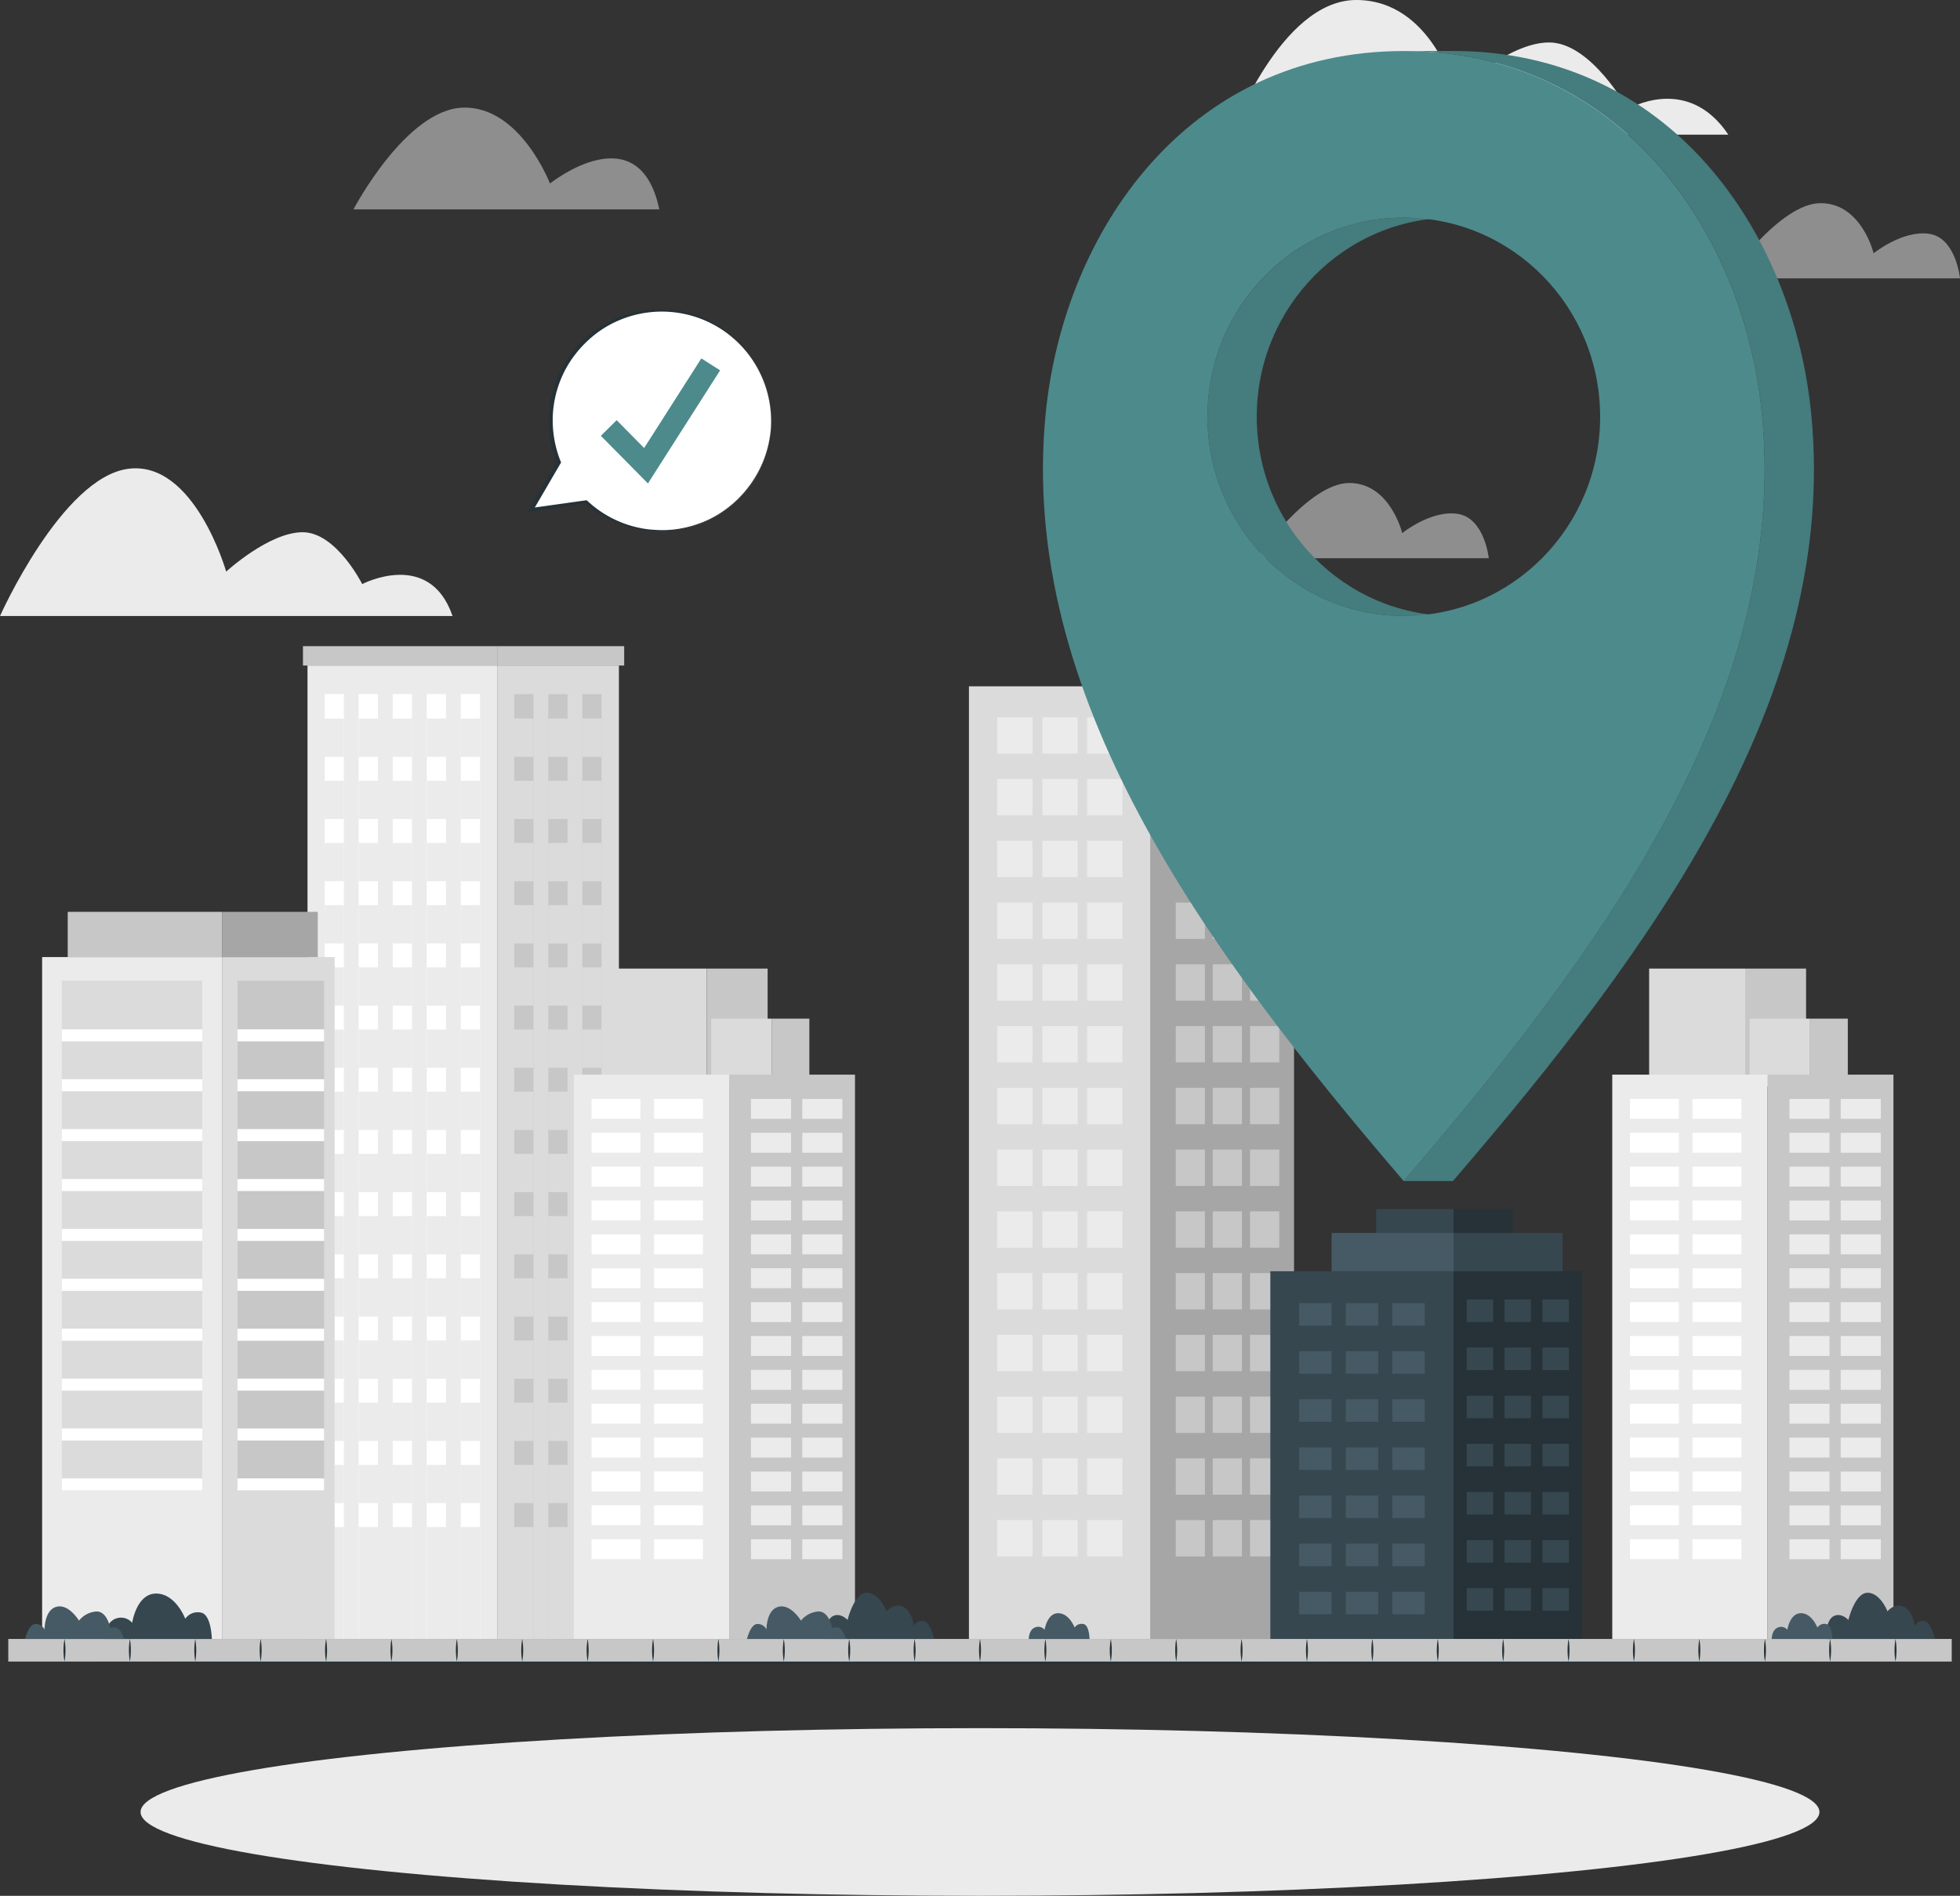 <svg xmlns="http://www.w3.org/2000/svg" width="402" height="388.94" viewBox="0 0 402 388.94">
  <rect x="0" y="0" width="402" height="388.94" fill="#333333" stroke="none"/>
  <g id="Address-cuate" transform="translate(-49 -52.82)">
    <g id="freepik--background-complete--inject-41">
      <path id="Path_7698" data-name="Path 7698" d="M403.49,80.45h-102s10.11-27.63,25.68-27.63S347.6,71.89,347.6,71.89s10.5-10.36,19.13-10.36,16.13,13.69,16.13,13.69S395.05,67.86,403.49,80.45Z" fill="#ebebeb"/>
      <path id="Path_7699" data-name="Path 7699" d="M451,109.93H403.36S414,94.5,422.41,94.5s10.87,10.29,10.87,10.29,5.92-4.81,11.41-4S451,109.93,451,109.93Z" fill="#ebebeb" opacity="0.5"/>
      <path id="Path_7700" data-name="Path 7700" d="M354.35,167.34H306.68s10.65-15.43,19.05-15.43,10.87,10.28,10.87,10.28,5.92-4.8,11.41-3.94S354.35,167.34,354.35,167.34Z" fill="#ebebeb" opacity="0.5"/>
      <path id="Path_7701" data-name="Path 7701" d="M141.82,179.2H49S61.68,150.81,75.28,149s20.11,21.09,20.11,21.09,8.78-8.08,15.68-8.08,12.22,10.64,12.22,10.64S137.09,165.4,141.82,179.2Z" fill="#ebebeb"/>
      <path id="Path_7702" data-name="Path 7702" d="M184.23,95.77H121.5S132.28,75.2,144,74.9s17.8,15.57,17.8,15.57S180,75.88,184.23,95.77Z" fill="#ebebeb" opacity="0.5"/>
      <rect id="Rectangle_26457" data-name="Rectangle 26457" width="37.28" height="195.44" transform="translate(247.73 193.62)" fill="#dbdbdb"/>
      <rect id="Rectangle_26458" data-name="Rectangle 26458" width="7.25" height="7.46" transform="translate(253.52 199.97)" fill="#ebebeb"/>
      <rect id="Rectangle_26459" data-name="Rectangle 26459" width="7.25" height="7.46" transform="translate(262.79 199.97)" fill="#ebebeb"/>
      <rect id="Rectangle_26460" data-name="Rectangle 26460" width="7.25" height="7.46" transform="translate(253.52 212.64)" fill="#ebebeb"/>
      <rect id="Rectangle_26461" data-name="Rectangle 26461" width="7.25" height="7.46" transform="translate(262.79 212.64)" fill="#ebebeb"/>
      <rect id="Rectangle_26462" data-name="Rectangle 26462" width="7.25" height="7.46" transform="translate(253.52 225.31)" fill="#ebebeb"/>
      <rect id="Rectangle_26463" data-name="Rectangle 26463" width="7.25" height="7.46" transform="translate(262.79 225.31)" fill="#ebebeb"/>
      <rect id="Rectangle_26464" data-name="Rectangle 26464" width="7.25" height="7.46" transform="translate(253.52 237.98)" fill="#ebebeb"/>
      <rect id="Rectangle_26465" data-name="Rectangle 26465" width="7.25" height="7.46" transform="translate(262.79 237.98)" fill="#ebebeb"/>
      <rect id="Rectangle_26466" data-name="Rectangle 26466" width="7.25" height="7.46" transform="translate(253.52 250.65)" fill="#ebebeb"/>
      <rect id="Rectangle_26467" data-name="Rectangle 26467" width="7.25" height="7.46" transform="translate(262.79 250.65)" fill="#ebebeb"/>
      <rect id="Rectangle_26468" data-name="Rectangle 26468" width="7.25" height="7.46" transform="translate(253.52 263.32)" fill="#ebebeb"/>
      <rect id="Rectangle_26469" data-name="Rectangle 26469" width="7.25" height="7.46" transform="translate(262.79 263.32)" fill="#ebebeb"/>
      <rect id="Rectangle_26470" data-name="Rectangle 26470" width="7.25" height="7.46" transform="translate(253.52 275.99)" fill="#ebebeb"/>
      <rect id="Rectangle_26471" data-name="Rectangle 26471" width="7.25" height="7.46" transform="translate(262.79 275.99)" fill="#ebebeb"/>
      <rect id="Rectangle_26472" data-name="Rectangle 26472" width="7.25" height="7.46" transform="translate(253.52 288.66)" fill="#ebebeb"/>
      <rect id="Rectangle_26473" data-name="Rectangle 26473" width="7.25" height="7.46" transform="translate(262.79 288.66)" fill="#ebebeb"/>
      <rect id="Rectangle_26474" data-name="Rectangle 26474" width="7.25" height="7.46" transform="translate(253.52 301.33)" fill="#ebebeb"/>
      <rect id="Rectangle_26475" data-name="Rectangle 26475" width="7.25" height="7.46" transform="translate(262.79 301.33)" fill="#ebebeb"/>
      <rect id="Rectangle_26476" data-name="Rectangle 26476" width="7.25" height="7.46" transform="translate(253.52 314)" fill="#ebebeb"/>
      <rect id="Rectangle_26477" data-name="Rectangle 26477" width="7.25" height="7.46" transform="translate(262.79 314)" fill="#ebebeb"/>
      <rect id="Rectangle_26478" data-name="Rectangle 26478" width="7.25" height="7.46" transform="translate(253.52 326.67)" fill="#ebebeb"/>
      <rect id="Rectangle_26479" data-name="Rectangle 26479" width="7.25" height="7.46" transform="translate(262.79 326.67)" fill="#ebebeb"/>
      <rect id="Rectangle_26480" data-name="Rectangle 26480" width="7.25" height="7.46" transform="translate(253.52 339.34)" fill="#ebebeb"/>
      <rect id="Rectangle_26481" data-name="Rectangle 26481" width="7.25" height="7.46" transform="translate(262.79 339.34)" fill="#ebebeb"/>
      <rect id="Rectangle_26482" data-name="Rectangle 26482" width="7.25" height="7.46" transform="translate(253.52 352.01)" fill="#ebebeb"/>
      <rect id="Rectangle_26483" data-name="Rectangle 26483" width="7.25" height="7.46" transform="translate(262.79 352.01)" fill="#ebebeb"/>
      <rect id="Rectangle_26484" data-name="Rectangle 26484" width="7.25" height="7.46" transform="translate(253.52 364.68)" fill="#ebebeb"/>
      <rect id="Rectangle_26485" data-name="Rectangle 26485" width="7.25" height="7.46" transform="translate(279.22 372.13) rotate(180)" fill="#ebebeb"/>
      <rect id="Rectangle_26486" data-name="Rectangle 26486" width="7.25" height="7.46" transform="translate(279.22 359.46) rotate(180)" fill="#ebebeb"/>
      <rect id="Rectangle_26487" data-name="Rectangle 26487" width="7.25" height="7.46" transform="translate(279.22 346.79) rotate(180)" fill="#ebebeb"/>
      <rect id="Rectangle_26488" data-name="Rectangle 26488" width="7.25" height="7.46" transform="translate(279.22 334.13) rotate(180)" fill="#ebebeb"/>
      <rect id="Rectangle_26489" data-name="Rectangle 26489" width="7.25" height="7.46" transform="translate(279.22 321.46) rotate(180)" fill="#ebebeb"/>
      <rect id="Rectangle_26490" data-name="Rectangle 26490" width="7.25" height="7.46" transform="translate(279.22 308.79) rotate(180)" fill="#ebebeb"/>
      <rect id="Rectangle_26491" data-name="Rectangle 26491" width="7.25" height="7.46" transform="translate(279.22 296.12) rotate(180)" fill="#ebebeb"/>
      <rect id="Rectangle_26492" data-name="Rectangle 26492" width="7.25" height="7.46" transform="translate(279.22 283.45) rotate(180)" fill="#ebebeb"/>
      <rect id="Rectangle_26493" data-name="Rectangle 26493" width="7.25" height="7.46" transform="translate(279.22 270.78) rotate(180)" fill="#ebebeb"/>
      <rect id="Rectangle_26494" data-name="Rectangle 26494" width="7.25" height="7.46" transform="translate(279.22 258.11) rotate(180)" fill="#ebebeb"/>
      <rect id="Rectangle_26495" data-name="Rectangle 26495" width="7.25" height="7.46" transform="translate(279.22 245.44) rotate(180)" fill="#ebebeb"/>
      <rect id="Rectangle_26496" data-name="Rectangle 26496" width="7.25" height="7.46" transform="translate(279.22 232.77) rotate(180)" fill="#ebebeb"/>
      <rect id="Rectangle_26497" data-name="Rectangle 26497" width="7.25" height="7.46" transform="translate(279.22 220.1) rotate(180)" fill="#ebebeb"/>
      <rect id="Rectangle_26498" data-name="Rectangle 26498" width="7.25" height="7.46" transform="translate(279.22 207.43) rotate(180)" fill="#ebebeb"/>
      <rect id="Rectangle_26499" data-name="Rectangle 26499" width="7.25" height="7.46" transform="translate(262.79 364.68)" fill="#ebebeb"/>
      <rect id="Rectangle_26500" data-name="Rectangle 26500" width="29.4" height="195.44" transform="translate(285.01 193.62)" fill="#a6a6a6"/>
      <rect id="Rectangle_26501" data-name="Rectangle 26501" width="5.99" height="7.46" transform="translate(311.38 372.13) rotate(180)" fill="#c7c7c7"/>
      <rect id="Rectangle_26502" data-name="Rectangle 26502" width="5.98" height="7.46" transform="translate(303.72 372.13) rotate(180)" fill="#c7c7c7"/>
      <rect id="Rectangle_26503" data-name="Rectangle 26503" width="5.99" height="7.46" transform="translate(311.38 359.46) rotate(180)" fill="#c7c7c7"/>
      <rect id="Rectangle_26504" data-name="Rectangle 26504" width="5.98" height="7.46" transform="translate(303.72 359.46) rotate(180)" fill="#c7c7c7"/>
      <rect id="Rectangle_26505" data-name="Rectangle 26505" width="5.99" height="7.46" transform="translate(311.38 346.79) rotate(180)" fill="#c7c7c7"/>
      <rect id="Rectangle_26506" data-name="Rectangle 26506" width="5.98" height="7.46" transform="translate(303.72 346.79) rotate(180)" fill="#c7c7c7"/>
      <rect id="Rectangle_26507" data-name="Rectangle 26507" width="5.99" height="7.46" transform="translate(311.38 334.13) rotate(180)" fill="#c7c7c7"/>
      <rect id="Rectangle_26508" data-name="Rectangle 26508" width="5.98" height="7.46" transform="translate(303.72 334.13) rotate(180)" fill="#c7c7c7"/>
      <rect id="Rectangle_26509" data-name="Rectangle 26509" width="5.99" height="7.46" transform="translate(311.38 321.46) rotate(180)" fill="#c7c7c7"/>
      <rect id="Rectangle_26510" data-name="Rectangle 26510" width="5.98" height="7.46" transform="translate(303.72 321.46) rotate(180)" fill="#c7c7c7"/>
      <rect id="Rectangle_26511" data-name="Rectangle 26511" width="5.99" height="7.46" transform="translate(311.38 308.79) rotate(180)" fill="#c7c7c7"/>
      <rect id="Rectangle_26512" data-name="Rectangle 26512" width="5.98" height="7.46" transform="translate(303.72 308.79) rotate(180)" fill="#c7c7c7"/>
      <rect id="Rectangle_26513" data-name="Rectangle 26513" width="5.99" height="7.46" transform="translate(311.38 296.12) rotate(180)" fill="#c7c7c7"/>
      <rect id="Rectangle_26514" data-name="Rectangle 26514" width="5.98" height="7.46" transform="translate(303.72 296.12) rotate(180)" fill="#c7c7c7"/>
      <rect id="Rectangle_26515" data-name="Rectangle 26515" width="5.99" height="7.46" transform="translate(311.38 283.45) rotate(180)" fill="#c7c7c7"/>
      <rect id="Rectangle_26516" data-name="Rectangle 26516" width="5.98" height="7.46" transform="translate(303.72 283.45) rotate(180)" fill="#c7c7c7"/>
      <rect id="Rectangle_26517" data-name="Rectangle 26517" width="5.99" height="7.46" transform="translate(311.38 270.78) rotate(180)" fill="#c7c7c7"/>
      <rect id="Rectangle_26518" data-name="Rectangle 26518" width="5.98" height="7.46" transform="translate(303.72 270.78) rotate(180)" fill="#c7c7c7"/>
      <rect id="Rectangle_26519" data-name="Rectangle 26519" width="5.99" height="7.46" transform="translate(311.38 258.11) rotate(180)" fill="#c7c7c7"/>
      <rect id="Rectangle_26520" data-name="Rectangle 26520" width="5.98" height="7.46" transform="translate(303.72 258.11) rotate(180)" fill="#c7c7c7"/>
      <rect id="Rectangle_26521" data-name="Rectangle 26521" width="5.99" height="7.46" transform="translate(311.38 245.44) rotate(180)" fill="#c7c7c7"/>
      <rect id="Rectangle_26522" data-name="Rectangle 26522" width="5.98" height="7.46" transform="translate(303.72 245.44) rotate(180)" fill="#c7c7c7"/>
      <rect id="Rectangle_26523" data-name="Rectangle 26523" width="5.99" height="7.46" transform="translate(311.38 232.77) rotate(180)" fill="#c7c7c7"/>
      <rect id="Rectangle_26524" data-name="Rectangle 26524" width="5.98" height="7.46" transform="translate(303.72 232.77) rotate(180)" fill="#c7c7c7"/>
      <rect id="Rectangle_26525" data-name="Rectangle 26525" width="5.99" height="7.46" transform="translate(311.38 220.1) rotate(180)" fill="#c7c7c7"/>
      <rect id="Rectangle_26526" data-name="Rectangle 26526" width="5.98" height="7.46" transform="translate(303.72 220.1) rotate(180)" fill="#c7c7c7"/>
      <rect id="Rectangle_26527" data-name="Rectangle 26527" width="5.99" height="7.46" transform="translate(311.38 207.43) rotate(180)" fill="#c7c7c7"/>
      <rect id="Rectangle_26528" data-name="Rectangle 26528" width="5.98" height="7.46" transform="translate(290.15 199.97)" fill="#c7c7c7"/>
      <rect id="Rectangle_26529" data-name="Rectangle 26529" width="5.98" height="7.46" transform="translate(290.15 212.64)" fill="#c7c7c7"/>
      <rect id="Rectangle_26530" data-name="Rectangle 26530" width="5.98" height="7.46" transform="translate(290.15 225.31)" fill="#c7c7c7"/>
      <rect id="Rectangle_26531" data-name="Rectangle 26531" width="5.98" height="7.46" transform="translate(290.15 237.98)" fill="#c7c7c7"/>
      <rect id="Rectangle_26532" data-name="Rectangle 26532" width="5.98" height="7.46" transform="translate(290.15 250.65)" fill="#c7c7c7"/>
      <rect id="Rectangle_26533" data-name="Rectangle 26533" width="5.98" height="7.46" transform="translate(290.15 263.32)" fill="#c7c7c7"/>
      <rect id="Rectangle_26534" data-name="Rectangle 26534" width="5.98" height="7.46" transform="translate(290.15 275.99)" fill="#c7c7c7"/>
      <rect id="Rectangle_26535" data-name="Rectangle 26535" width="5.98" height="7.46" transform="translate(290.15 288.66)" fill="#c7c7c7"/>
      <rect id="Rectangle_26536" data-name="Rectangle 26536" width="5.98" height="7.46" transform="translate(290.15 301.33)" fill="#c7c7c7"/>
      <rect id="Rectangle_26537" data-name="Rectangle 26537" width="5.98" height="7.46" transform="translate(290.15 314)" fill="#c7c7c7"/>
      <rect id="Rectangle_26538" data-name="Rectangle 26538" width="5.98" height="7.46" transform="translate(290.15 326.67)" fill="#c7c7c7"/>
      <rect id="Rectangle_26539" data-name="Rectangle 26539" width="5.98" height="7.46" transform="translate(290.15 339.34)" fill="#c7c7c7"/>
      <rect id="Rectangle_26540" data-name="Rectangle 26540" width="5.98" height="7.46" transform="translate(290.15 352.01)" fill="#c7c7c7"/>
      <rect id="Rectangle_26541" data-name="Rectangle 26541" width="5.98" height="7.46" transform="translate(290.15 364.68)" fill="#c7c7c7"/>
      <rect id="Rectangle_26542" data-name="Rectangle 26542" width="5.98" height="7.46" transform="translate(303.72 207.43) rotate(180)" fill="#c7c7c7"/>
      <rect id="Rectangle_26543" data-name="Rectangle 26543" width="38.89" height="199.7" transform="translate(112.07 189.36)" fill="#ebebeb"/>
      <rect id="Rectangle_26544" data-name="Rectangle 26544" width="39.83" height="3.98" transform="translate(111.14 185.38)" fill="#c7c7c7"/>
      <rect id="Rectangle_26545" data-name="Rectangle 26545" width="3.94" height="193.84" transform="translate(115.59 195.22)" fill="#fff"/>
      <rect id="Rectangle_26546" data-name="Rectangle 26546" width="3.94" height="193.84" transform="translate(122.57 195.22)" fill="#fff"/>
      <rect id="Rectangle_26547" data-name="Rectangle 26547" width="3.94" height="193.84" transform="translate(129.55 195.22)" fill="#fff"/>
      <rect id="Rectangle_26548" data-name="Rectangle 26548" width="3.94" height="193.84" transform="translate(136.53 195.22)" fill="#fff"/>
      <rect id="Rectangle_26549" data-name="Rectangle 26549" width="3.94" height="193.84" transform="translate(143.51 195.22)" fill="#fff"/>
      <rect id="Rectangle_26550" data-name="Rectangle 26550" width="3.94" height="7.85" transform="translate(115.59 200.24)" fill="#ebebeb"/>
      <rect id="Rectangle_26551" data-name="Rectangle 26551" width="3.94" height="7.85" transform="translate(122.57 200.24)" fill="#ebebeb"/>
      <rect id="Rectangle_26552" data-name="Rectangle 26552" width="3.94" height="7.85" transform="translate(129.55 200.24)" fill="#ebebeb"/>
      <rect id="Rectangle_26553" data-name="Rectangle 26553" width="3.94" height="7.85" transform="translate(136.53 200.24)" fill="#ebebeb"/>
      <rect id="Rectangle_26554" data-name="Rectangle 26554" width="3.94" height="7.85" transform="translate(143.51 200.24)" fill="#ebebeb"/>
      <rect id="Rectangle_26555" data-name="Rectangle 26555" width="3.94" height="7.85" transform="translate(115.59 213)" fill="#ebebeb"/>
      <rect id="Rectangle_26556" data-name="Rectangle 26556" width="3.94" height="7.85" transform="translate(122.57 213)" fill="#ebebeb"/>
      <rect id="Rectangle_26557" data-name="Rectangle 26557" width="3.94" height="7.85" transform="translate(129.55 213)" fill="#ebebeb"/>
      <rect id="Rectangle_26558" data-name="Rectangle 26558" width="3.94" height="7.85" transform="translate(136.53 213)" fill="#ebebeb"/>
      <rect id="Rectangle_26559" data-name="Rectangle 26559" width="3.94" height="7.85" transform="translate(143.51 213)" fill="#ebebeb"/>
      <rect id="Rectangle_26560" data-name="Rectangle 26560" width="3.94" height="7.85" transform="translate(115.59 225.76)" fill="#ebebeb"/>
      <rect id="Rectangle_26561" data-name="Rectangle 26561" width="3.94" height="7.85" transform="translate(122.57 225.76)" fill="#ebebeb"/>
      <rect id="Rectangle_26562" data-name="Rectangle 26562" width="3.94" height="7.85" transform="translate(129.55 225.76)" fill="#ebebeb"/>
      <rect id="Rectangle_26563" data-name="Rectangle 26563" width="3.94" height="7.85" transform="translate(136.53 225.76)" fill="#ebebeb"/>
      <rect id="Rectangle_26564" data-name="Rectangle 26564" width="3.94" height="7.85" transform="translate(143.51 225.76)" fill="#ebebeb"/>
      <rect id="Rectangle_26565" data-name="Rectangle 26565" width="3.94" height="7.85" transform="translate(115.59 238.52)" fill="#ebebeb"/>
      <rect id="Rectangle_26566" data-name="Rectangle 26566" width="3.94" height="7.85" transform="translate(122.57 238.52)" fill="#ebebeb"/>
      <rect id="Rectangle_26567" data-name="Rectangle 26567" width="3.94" height="7.85" transform="translate(129.55 238.52)" fill="#ebebeb"/>
      <rect id="Rectangle_26568" data-name="Rectangle 26568" width="3.94" height="7.85" transform="translate(136.53 238.52)" fill="#ebebeb"/>
      <rect id="Rectangle_26569" data-name="Rectangle 26569" width="3.94" height="7.85" transform="translate(143.51 238.52)" fill="#ebebeb"/>
      <rect id="Rectangle_26570" data-name="Rectangle 26570" width="3.94" height="7.85" transform="translate(115.59 251.28)" fill="#ebebeb"/>
      <rect id="Rectangle_26571" data-name="Rectangle 26571" width="3.94" height="7.85" transform="translate(122.57 251.28)" fill="#ebebeb"/>
      <rect id="Rectangle_26572" data-name="Rectangle 26572" width="3.94" height="7.85" transform="translate(129.55 251.28)" fill="#ebebeb"/>
      <rect id="Rectangle_26573" data-name="Rectangle 26573" width="3.94" height="7.85" transform="translate(136.53 251.28)" fill="#ebebeb"/>
      <rect id="Rectangle_26574" data-name="Rectangle 26574" width="3.94" height="7.85" transform="translate(143.51 251.28)" fill="#ebebeb"/>
      <rect id="Rectangle_26575" data-name="Rectangle 26575" width="3.94" height="7.85" transform="translate(115.59 264.03)" fill="#ebebeb"/>
      <rect id="Rectangle_26576" data-name="Rectangle 26576" width="3.94" height="7.85" transform="translate(122.57 264.03)" fill="#ebebeb"/>
      <rect id="Rectangle_26577" data-name="Rectangle 26577" width="3.94" height="7.85" transform="translate(129.55 264.03)" fill="#ebebeb"/>
      <rect id="Rectangle_26578" data-name="Rectangle 26578" width="3.94" height="7.85" transform="translate(136.53 264.03)" fill="#ebebeb"/>
      <rect id="Rectangle_26579" data-name="Rectangle 26579" width="3.94" height="7.85" transform="translate(143.51 264.03)" fill="#ebebeb"/>
      <rect id="Rectangle_26580" data-name="Rectangle 26580" width="3.94" height="7.85" transform="translate(115.59 276.79)" fill="#ebebeb"/>
      <rect id="Rectangle_26581" data-name="Rectangle 26581" width="3.94" height="7.85" transform="translate(122.57 276.79)" fill="#ebebeb"/>
      <rect id="Rectangle_26582" data-name="Rectangle 26582" width="3.94" height="7.85" transform="translate(129.55 276.79)" fill="#ebebeb"/>
      <rect id="Rectangle_26583" data-name="Rectangle 26583" width="3.94" height="7.85" transform="translate(136.53 276.79)" fill="#ebebeb"/>
      <rect id="Rectangle_26584" data-name="Rectangle 26584" width="3.94" height="7.85" transform="translate(143.51 276.79)" fill="#ebebeb"/>
      <rect id="Rectangle_26585" data-name="Rectangle 26585" width="3.94" height="7.85" transform="translate(115.59 289.55)" fill="#ebebeb"/>
      <rect id="Rectangle_26586" data-name="Rectangle 26586" width="3.94" height="7.85" transform="translate(122.57 289.55)" fill="#ebebeb"/>
      <rect id="Rectangle_26587" data-name="Rectangle 26587" width="3.94" height="7.85" transform="translate(129.55 289.55)" fill="#ebebeb"/>
      <rect id="Rectangle_26588" data-name="Rectangle 26588" width="3.94" height="7.85" transform="translate(136.53 289.55)" fill="#ebebeb"/>
      <rect id="Rectangle_26589" data-name="Rectangle 26589" width="3.94" height="7.85" transform="translate(143.51 289.55)" fill="#ebebeb"/>
      <rect id="Rectangle_26590" data-name="Rectangle 26590" width="3.94" height="7.85" transform="translate(115.59 302.31)" fill="#ebebeb"/>
      <rect id="Rectangle_26591" data-name="Rectangle 26591" width="3.94" height="7.85" transform="translate(122.57 302.31)" fill="#ebebeb"/>
      <rect id="Rectangle_26592" data-name="Rectangle 26592" width="3.94" height="7.85" transform="translate(129.55 302.31)" fill="#ebebeb"/>
      <rect id="Rectangle_26593" data-name="Rectangle 26593" width="3.94" height="7.85" transform="translate(136.53 302.31)" fill="#ebebeb"/>
      <rect id="Rectangle_26594" data-name="Rectangle 26594" width="3.94" height="7.85" transform="translate(143.51 302.31)" fill="#ebebeb"/>
      <rect id="Rectangle_26595" data-name="Rectangle 26595" width="3.94" height="7.85" transform="translate(115.59 315.07)" fill="#ebebeb"/>
      <rect id="Rectangle_26596" data-name="Rectangle 26596" width="3.94" height="7.85" transform="translate(122.57 315.07)" fill="#ebebeb"/>
      <rect id="Rectangle_26597" data-name="Rectangle 26597" width="3.94" height="7.85" transform="translate(129.55 315.07)" fill="#ebebeb"/>
      <rect id="Rectangle_26598" data-name="Rectangle 26598" width="3.94" height="7.85" transform="translate(136.53 315.07)" fill="#ebebeb"/>
      <rect id="Rectangle_26599" data-name="Rectangle 26599" width="3.94" height="7.85" transform="translate(143.51 315.07)" fill="#ebebeb"/>
      <rect id="Rectangle_26600" data-name="Rectangle 26600" width="3.94" height="7.85" transform="translate(115.59 327.83)" fill="#ebebeb"/>
      <rect id="Rectangle_26601" data-name="Rectangle 26601" width="3.94" height="7.85" transform="translate(122.57 327.83)" fill="#ebebeb"/>
      <rect id="Rectangle_26602" data-name="Rectangle 26602" width="3.94" height="7.85" transform="translate(129.55 327.83)" fill="#ebebeb"/>
      <rect id="Rectangle_26603" data-name="Rectangle 26603" width="3.94" height="7.85" transform="translate(136.53 327.83)" fill="#ebebeb"/>
      <rect id="Rectangle_26604" data-name="Rectangle 26604" width="3.94" height="7.85" transform="translate(143.51 327.83)" fill="#ebebeb"/>
      <rect id="Rectangle_26605" data-name="Rectangle 26605" width="3.94" height="7.85" transform="translate(115.59 340.58)" fill="#ebebeb"/>
      <rect id="Rectangle_26606" data-name="Rectangle 26606" width="3.94" height="7.85" transform="translate(122.57 340.58)" fill="#ebebeb"/>
      <rect id="Rectangle_26607" data-name="Rectangle 26607" width="3.94" height="7.85" transform="translate(129.55 340.58)" fill="#ebebeb"/>
      <rect id="Rectangle_26608" data-name="Rectangle 26608" width="3.94" height="7.85" transform="translate(136.53 340.58)" fill="#ebebeb"/>
      <rect id="Rectangle_26609" data-name="Rectangle 26609" width="3.94" height="7.85" transform="translate(143.51 340.58)" fill="#ebebeb"/>
      <rect id="Rectangle_26610" data-name="Rectangle 26610" width="3.94" height="7.85" transform="translate(115.59 353.34)" fill="#ebebeb"/>
      <rect id="Rectangle_26611" data-name="Rectangle 26611" width="3.94" height="7.85" transform="translate(122.57 353.34)" fill="#ebebeb"/>
      <rect id="Rectangle_26612" data-name="Rectangle 26612" width="3.94" height="7.85" transform="translate(129.55 353.34)" fill="#ebebeb"/>
      <rect id="Rectangle_26613" data-name="Rectangle 26613" width="3.94" height="7.85" transform="translate(136.53 353.34)" fill="#ebebeb"/>
      <rect id="Rectangle_26614" data-name="Rectangle 26614" width="3.94" height="7.85" transform="translate(143.51 353.34)" fill="#ebebeb"/>
      <rect id="Rectangle_26615" data-name="Rectangle 26615" width="3.94" height="22.96" transform="translate(115.59 366.1)" fill="#ebebeb"/>
      <rect id="Rectangle_26616" data-name="Rectangle 26616" width="3.94" height="22.96" transform="translate(122.57 366.1)" fill="#ebebeb"/>
      <rect id="Rectangle_26617" data-name="Rectangle 26617" width="3.94" height="22.96" transform="translate(129.55 366.1)" fill="#ebebeb"/>
      <rect id="Rectangle_26618" data-name="Rectangle 26618" width="3.94" height="22.96" transform="translate(136.53 366.1)" fill="#ebebeb"/>
      <rect id="Rectangle_26619" data-name="Rectangle 26619" width="3.94" height="22.96" transform="translate(143.51 366.1)" fill="#ebebeb"/>
      <rect id="Rectangle_26620" data-name="Rectangle 26620" width="24.97" height="199.7" transform="translate(150.97 189.36)" fill="#dbdbdb"/>
      <rect id="Rectangle_26621" data-name="Rectangle 26621" width="26.05" height="3.98" transform="translate(150.97 185.38)" fill="#c7c7c7"/>
      <rect id="Rectangle_26622" data-name="Rectangle 26622" width="3.94" height="193.84" transform="translate(154.48 195.22)" fill="#c7c7c7"/>
      <rect id="Rectangle_26623" data-name="Rectangle 26623" width="3.94" height="193.84" transform="translate(161.46 195.22)" fill="#c7c7c7"/>
      <rect id="Rectangle_26624" data-name="Rectangle 26624" width="3.94" height="193.84" transform="translate(168.44 195.22)" fill="#c7c7c7"/>
      <rect id="Rectangle_26625" data-name="Rectangle 26625" width="3.94" height="7.85" transform="translate(154.48 200.24)" fill="#dbdbdb"/>
      <rect id="Rectangle_26626" data-name="Rectangle 26626" width="3.94" height="7.85" transform="translate(161.46 200.24)" fill="#dbdbdb"/>
      <rect id="Rectangle_26627" data-name="Rectangle 26627" width="3.94" height="7.85" transform="translate(168.44 200.24)" fill="#dbdbdb"/>
      <rect id="Rectangle_26628" data-name="Rectangle 26628" width="3.94" height="7.85" transform="translate(154.48 213)" fill="#dbdbdb"/>
      <rect id="Rectangle_26629" data-name="Rectangle 26629" width="3.94" height="7.85" transform="translate(161.46 213)" fill="#dbdbdb"/>
      <rect id="Rectangle_26630" data-name="Rectangle 26630" width="3.94" height="7.85" transform="translate(168.44 213)" fill="#dbdbdb"/>
      <rect id="Rectangle_26631" data-name="Rectangle 26631" width="3.94" height="7.85" transform="translate(154.48 225.76)" fill="#dbdbdb"/>
      <rect id="Rectangle_26632" data-name="Rectangle 26632" width="3.94" height="7.85" transform="translate(161.46 225.76)" fill="#dbdbdb"/>
      <rect id="Rectangle_26633" data-name="Rectangle 26633" width="3.94" height="7.85" transform="translate(168.44 225.76)" fill="#dbdbdb"/>
      <rect id="Rectangle_26634" data-name="Rectangle 26634" width="3.94" height="7.85" transform="translate(154.48 238.52)" fill="#dbdbdb"/>
      <rect id="Rectangle_26635" data-name="Rectangle 26635" width="3.94" height="7.85" transform="translate(161.46 238.52)" fill="#dbdbdb"/>
      <rect id="Rectangle_26636" data-name="Rectangle 26636" width="3.94" height="7.85" transform="translate(168.44 238.52)" fill="#dbdbdb"/>
      <rect id="Rectangle_26637" data-name="Rectangle 26637" width="3.94" height="7.85" transform="translate(154.48 251.28)" fill="#dbdbdb"/>
      <rect id="Rectangle_26638" data-name="Rectangle 26638" width="3.94" height="7.85" transform="translate(161.46 251.28)" fill="#dbdbdb"/>
      <rect id="Rectangle_26639" data-name="Rectangle 26639" width="3.94" height="7.85" transform="translate(168.44 251.28)" fill="#dbdbdb"/>
      <rect id="Rectangle_26640" data-name="Rectangle 26640" width="3.94" height="7.85" transform="translate(154.48 264.03)" fill="#dbdbdb"/>
      <rect id="Rectangle_26641" data-name="Rectangle 26641" width="3.94" height="7.85" transform="translate(161.46 264.03)" fill="#dbdbdb"/>
      <rect id="Rectangle_26642" data-name="Rectangle 26642" width="3.94" height="7.85" transform="translate(168.44 264.03)" fill="#dbdbdb"/>
      <rect id="Rectangle_26643" data-name="Rectangle 26643" width="3.94" height="7.85" transform="translate(154.48 276.79)" fill="#dbdbdb"/>
      <rect id="Rectangle_26644" data-name="Rectangle 26644" width="3.94" height="7.85" transform="translate(161.46 276.79)" fill="#dbdbdb"/>
      <rect id="Rectangle_26645" data-name="Rectangle 26645" width="3.94" height="7.85" transform="translate(168.44 276.79)" fill="#dbdbdb"/>
      <rect id="Rectangle_26646" data-name="Rectangle 26646" width="3.94" height="7.85" transform="translate(154.48 289.55)" fill="#dbdbdb"/>
      <rect id="Rectangle_26647" data-name="Rectangle 26647" width="3.94" height="7.85" transform="translate(161.46 289.55)" fill="#dbdbdb"/>
      <rect id="Rectangle_26648" data-name="Rectangle 26648" width="3.94" height="7.85" transform="translate(168.44 289.55)" fill="#dbdbdb"/>
      <rect id="Rectangle_26649" data-name="Rectangle 26649" width="3.94" height="7.85" transform="translate(154.48 302.31)" fill="#dbdbdb"/>
      <rect id="Rectangle_26650" data-name="Rectangle 26650" width="3.94" height="7.85" transform="translate(161.46 302.31)" fill="#dbdbdb"/>
      <rect id="Rectangle_26651" data-name="Rectangle 26651" width="3.94" height="7.85" transform="translate(168.44 302.31)" fill="#dbdbdb"/>
      <rect id="Rectangle_26652" data-name="Rectangle 26652" width="3.94" height="7.85" transform="translate(154.48 315.07)" fill="#dbdbdb"/>
      <rect id="Rectangle_26653" data-name="Rectangle 26653" width="3.94" height="7.85" transform="translate(161.46 315.07)" fill="#dbdbdb"/>
      <rect id="Rectangle_26654" data-name="Rectangle 26654" width="3.94" height="7.85" transform="translate(168.44 315.07)" fill="#dbdbdb"/>
      <rect id="Rectangle_26655" data-name="Rectangle 26655" width="3.94" height="7.85" transform="translate(154.48 327.83)" fill="#dbdbdb"/>
      <rect id="Rectangle_26656" data-name="Rectangle 26656" width="3.94" height="7.85" transform="translate(161.46 327.83)" fill="#dbdbdb"/>
      <rect id="Rectangle_26657" data-name="Rectangle 26657" width="3.94" height="7.85" transform="translate(168.44 327.83)" fill="#dbdbdb"/>
      <rect id="Rectangle_26658" data-name="Rectangle 26658" width="3.94" height="7.85" transform="translate(154.48 340.58)" fill="#dbdbdb"/>
      <rect id="Rectangle_26659" data-name="Rectangle 26659" width="3.94" height="7.85" transform="translate(161.46 340.58)" fill="#dbdbdb"/>
      <rect id="Rectangle_26660" data-name="Rectangle 26660" width="3.94" height="7.85" transform="translate(168.44 340.58)" fill="#dbdbdb"/>
      <rect id="Rectangle_26661" data-name="Rectangle 26661" width="3.94" height="7.85" transform="translate(154.48 353.34)" fill="#dbdbdb"/>
      <rect id="Rectangle_26662" data-name="Rectangle 26662" width="3.94" height="7.85" transform="translate(161.46 353.34)" fill="#dbdbdb"/>
      <rect id="Rectangle_26663" data-name="Rectangle 26663" width="3.94" height="7.85" transform="translate(168.44 353.34)" fill="#dbdbdb"/>
      <rect id="Rectangle_26664" data-name="Rectangle 26664" width="3.94" height="22.96" transform="translate(154.48 366.1)" fill="#dbdbdb"/>
      <rect id="Rectangle_26665" data-name="Rectangle 26665" width="3.94" height="22.96" transform="translate(161.46 366.1)" fill="#dbdbdb"/>
      <rect id="Rectangle_26666" data-name="Rectangle 26666" width="3.94" height="22.96" transform="translate(168.44 366.1)" fill="#dbdbdb"/>
      <rect id="Rectangle_26667" data-name="Rectangle 26667" width="36.89" height="139.89" transform="translate(57.64 249.17)" fill="#ebebeb"/>
      <rect id="Rectangle_26668" data-name="Rectangle 26668" width="31.64" height="9.28" transform="translate(62.89 239.89)" fill="#c7c7c7"/>
      <rect id="Rectangle_26669" data-name="Rectangle 26669" width="28.8" height="104.58" transform="translate(61.68 254.01)" fill="#dbdbdb"/>
      <rect id="Rectangle_26670" data-name="Rectangle 26670" width="28.8" height="2.47" transform="translate(61.68 263.99)" fill="#fff"/>
      <rect id="Rectangle_26671" data-name="Rectangle 26671" width="28.8" height="2.47" transform="translate(61.68 274.23)" fill="#fff"/>
      <rect id="Rectangle_26672" data-name="Rectangle 26672" width="28.8" height="2.47" transform="translate(61.68 284.46)" fill="#fff"/>
      <rect id="Rectangle_26673" data-name="Rectangle 26673" width="28.8" height="2.47" transform="translate(61.68 294.7)" fill="#fff"/>
      <rect id="Rectangle_26674" data-name="Rectangle 26674" width="28.8" height="2.47" transform="translate(61.68 304.94)" fill="#fff"/>
      <rect id="Rectangle_26675" data-name="Rectangle 26675" width="28.8" height="2.47" transform="translate(61.68 315.17)" fill="#fff"/>
      <rect id="Rectangle_26676" data-name="Rectangle 26676" width="28.8" height="2.47" transform="translate(61.68 325.41)" fill="#fff"/>
      <rect id="Rectangle_26677" data-name="Rectangle 26677" width="28.8" height="2.47" transform="translate(61.68 335.65)" fill="#fff"/>
      <rect id="Rectangle_26678" data-name="Rectangle 26678" width="28.8" height="2.47" transform="translate(61.68 345.88)" fill="#fff"/>
      <rect id="Rectangle_26679" data-name="Rectangle 26679" width="28.8" height="2.47" transform="translate(61.68 356.12)" fill="#fff"/>
      <rect id="Rectangle_26680" data-name="Rectangle 26680" width="23.1" height="139.89" transform="translate(94.53 249.17)" fill="#dbdbdb"/>
      <rect id="Rectangle_26681" data-name="Rectangle 26681" width="19.64" height="9.28" transform="translate(94.53 239.89)" fill="#a6a6a6"/>
      <rect id="Rectangle_26682" data-name="Rectangle 26682" width="17.76" height="104.58" transform="translate(97.71 254.01)" fill="#c7c7c7"/>
      <rect id="Rectangle_26683" data-name="Rectangle 26683" width="17.76" height="2.47" transform="translate(97.71 263.99)" fill="#fff"/>
      <rect id="Rectangle_26684" data-name="Rectangle 26684" width="17.76" height="2.47" transform="translate(97.71 274.23)" fill="#fff"/>
      <rect id="Rectangle_26685" data-name="Rectangle 26685" width="17.76" height="2.47" transform="translate(97.71 284.46)" fill="#fff"/>
      <rect id="Rectangle_26686" data-name="Rectangle 26686" width="17.76" height="2.47" transform="translate(97.71 294.7)" fill="#fff"/>
      <rect id="Rectangle_26687" data-name="Rectangle 26687" width="17.76" height="2.47" transform="translate(97.71 304.94)" fill="#fff"/>
      <rect id="Rectangle_26688" data-name="Rectangle 26688" width="17.76" height="2.47" transform="translate(97.71 315.17)" fill="#fff"/>
      <rect id="Rectangle_26689" data-name="Rectangle 26689" width="17.76" height="2.47" transform="translate(97.71 325.41)" fill="#fff"/>
      <rect id="Rectangle_26690" data-name="Rectangle 26690" width="17.76" height="2.47" transform="translate(97.71 335.65)" fill="#fff"/>
      <rect id="Rectangle_26691" data-name="Rectangle 26691" width="17.76" height="2.47" transform="translate(97.71 345.88)" fill="#fff"/>
      <rect id="Rectangle_26692" data-name="Rectangle 26692" width="17.76" height="2.47" transform="translate(97.71 356.12)" fill="#fff"/>
      <rect id="Rectangle_26693" data-name="Rectangle 26693" width="19.7" height="23.27" transform="translate(387.24 251.53)" fill="#dbdbdb"/>
      <rect id="Rectangle_26694" data-name="Rectangle 26694" width="12.49" height="24.13" transform="translate(406.94 251.53)" fill="#c7c7c7"/>
      <rect id="Rectangle_26695" data-name="Rectangle 26695" width="12.4" height="13.85" transform="translate(407.86 261.8)" fill="#dbdbdb"/>
      <rect id="Rectangle_26696" data-name="Rectangle 26696" width="7.73" height="13.85" transform="translate(420.26 261.8)" fill="#c7c7c7"/>
      <rect id="Rectangle_26697" data-name="Rectangle 26697" width="31.86" height="115.78" transform="translate(379.68 273.29)" fill="#ebebeb"/>
      <rect id="Rectangle_26698" data-name="Rectangle 26698" width="10.02" height="4.09" transform="translate(383.32 278.26)" fill="#fff"/>
      <rect id="Rectangle_26699" data-name="Rectangle 26699" width="10.02" height="4.09" transform="translate(396.14 278.26)" fill="#fff"/>
      <rect id="Rectangle_26700" data-name="Rectangle 26700" width="10.02" height="4.09" transform="translate(383.32 285.21)" fill="#fff"/>
      <rect id="Rectangle_26701" data-name="Rectangle 26701" width="10.02" height="4.09" transform="translate(396.14 285.21)" fill="#fff"/>
      <rect id="Rectangle_26702" data-name="Rectangle 26702" width="10.02" height="4.09" transform="translate(383.32 292.16)" fill="#fff"/>
      <rect id="Rectangle_26703" data-name="Rectangle 26703" width="10.02" height="4.09" transform="translate(396.14 292.16)" fill="#fff"/>
      <rect id="Rectangle_26704" data-name="Rectangle 26704" width="10.02" height="4.09" transform="translate(383.32 299.11)" fill="#fff"/>
      <rect id="Rectangle_26705" data-name="Rectangle 26705" width="10.02" height="4.09" transform="translate(396.14 299.11)" fill="#fff"/>
      <rect id="Rectangle_26706" data-name="Rectangle 26706" width="10.02" height="4.09" transform="translate(383.32 306.06)" fill="#fff"/>
      <rect id="Rectangle_26707" data-name="Rectangle 26707" width="10.02" height="4.09" transform="translate(396.14 306.06)" fill="#fff"/>
      <rect id="Rectangle_26708" data-name="Rectangle 26708" width="10.02" height="4.09" transform="translate(383.32 313.01)" fill="#fff"/>
      <rect id="Rectangle_26709" data-name="Rectangle 26709" width="10.02" height="4.09" transform="translate(396.14 313.01)" fill="#fff"/>
      <rect id="Rectangle_26710" data-name="Rectangle 26710" width="10.02" height="4.09" transform="translate(383.32 319.96)" fill="#fff"/>
      <rect id="Rectangle_26711" data-name="Rectangle 26711" width="10.02" height="4.09" transform="translate(396.14 319.96)" fill="#fff"/>
      <rect id="Rectangle_26712" data-name="Rectangle 26712" width="10.02" height="4.09" transform="translate(383.32 326.91)" fill="#fff"/>
      <rect id="Rectangle_26713" data-name="Rectangle 26713" width="10.02" height="4.09" transform="translate(396.14 326.91)" fill="#fff"/>
      <rect id="Rectangle_26714" data-name="Rectangle 26714" width="10.02" height="4.09" transform="translate(383.32 333.86)" fill="#fff"/>
      <rect id="Rectangle_26715" data-name="Rectangle 26715" width="10.02" height="4.09" transform="translate(396.14 333.86)" fill="#fff"/>
      <rect id="Rectangle_26716" data-name="Rectangle 26716" width="10.02" height="4.09" transform="translate(383.32 340.81)" fill="#fff"/>
      <rect id="Rectangle_26717" data-name="Rectangle 26717" width="10.02" height="4.09" transform="translate(396.14 340.81)" fill="#fff"/>
      <rect id="Rectangle_26718" data-name="Rectangle 26718" width="10.02" height="4.09" transform="translate(383.32 347.75)" fill="#fff"/>
      <rect id="Rectangle_26719" data-name="Rectangle 26719" width="10.02" height="4.09" transform="translate(396.14 347.75)" fill="#fff"/>
      <rect id="Rectangle_26720" data-name="Rectangle 26720" width="10.02" height="4.09" transform="translate(383.32 354.7)" fill="#fff"/>
      <rect id="Rectangle_26721" data-name="Rectangle 26721" width="10.02" height="4.09" transform="translate(396.14 354.7)" fill="#fff"/>
      <rect id="Rectangle_26722" data-name="Rectangle 26722" width="10.02" height="4.09" transform="translate(383.32 361.65)" fill="#fff"/>
      <rect id="Rectangle_26723" data-name="Rectangle 26723" width="10.02" height="4.09" transform="translate(396.14 361.65)" fill="#fff"/>
      <rect id="Rectangle_26724" data-name="Rectangle 26724" width="10.02" height="4.09" transform="translate(383.32 368.6)" fill="#fff"/>
      <rect id="Rectangle_26725" data-name="Rectangle 26725" width="10.02" height="4.09" transform="translate(396.14 368.6)" fill="#fff"/>
      <rect id="Rectangle_26726" data-name="Rectangle 26726" width="25.81" height="115.78" transform="translate(411.54 273.29)" fill="#c7c7c7"/>
      <rect id="Rectangle_26727" data-name="Rectangle 26727" width="8.22" height="4.09" transform="translate(434.76 372.7) rotate(180)" fill="#ebebeb"/>
      <rect id="Rectangle_26728" data-name="Rectangle 26728" width="8.22" height="4.09" transform="translate(424.24 372.7) rotate(180)" fill="#ebebeb"/>
      <rect id="Rectangle_26729" data-name="Rectangle 26729" width="8.22" height="4.09" transform="translate(434.76 365.75) rotate(180)" fill="#ebebeb"/>
      <rect id="Rectangle_26730" data-name="Rectangle 26730" width="8.22" height="4.09" transform="translate(424.24 365.75) rotate(180)" fill="#ebebeb"/>
      <rect id="Rectangle_26731" data-name="Rectangle 26731" width="8.22" height="4.09" transform="translate(434.76 358.8) rotate(180)" fill="#ebebeb"/>
      <rect id="Rectangle_26732" data-name="Rectangle 26732" width="8.22" height="4.09" transform="translate(424.24 358.8) rotate(180)" fill="#ebebeb"/>
      <rect id="Rectangle_26733" data-name="Rectangle 26733" width="8.22" height="4.09" transform="translate(434.76 351.85) rotate(180)" fill="#ebebeb"/>
      <rect id="Rectangle_26734" data-name="Rectangle 26734" width="8.22" height="4.09" transform="translate(424.24 351.85) rotate(180)" fill="#ebebeb"/>
      <rect id="Rectangle_26735" data-name="Rectangle 26735" width="8.22" height="4.09" transform="translate(434.76 344.89) rotate(180)" fill="#ebebeb"/>
      <rect id="Rectangle_26736" data-name="Rectangle 26736" width="8.22" height="4.09" transform="translate(424.24 344.89) rotate(180)" fill="#ebebeb"/>
      <rect id="Rectangle_26737" data-name="Rectangle 26737" width="8.22" height="4.09" transform="translate(434.76 337.95) rotate(180)" fill="#ebebeb"/>
      <rect id="Rectangle_26738" data-name="Rectangle 26738" width="8.22" height="4.09" transform="translate(424.24 337.95) rotate(180)" fill="#ebebeb"/>
      <rect id="Rectangle_26739" data-name="Rectangle 26739" width="8.22" height="4.09" transform="translate(434.76 331) rotate(180)" fill="#ebebeb"/>
      <rect id="Rectangle_26740" data-name="Rectangle 26740" width="8.22" height="4.09" transform="translate(424.24 331) rotate(180)" fill="#ebebeb"/>
      <rect id="Rectangle_26741" data-name="Rectangle 26741" width="8.22" height="4.09" transform="translate(434.76 324.05) rotate(180)" fill="#ebebeb"/>
      <rect id="Rectangle_26742" data-name="Rectangle 26742" width="8.22" height="4.09" transform="translate(424.24 324.05) rotate(180)" fill="#ebebeb"/>
      <rect id="Rectangle_26743" data-name="Rectangle 26743" width="8.22" height="4.09" transform="translate(434.76 317.1) rotate(180)" fill="#ebebeb"/>
      <rect id="Rectangle_26744" data-name="Rectangle 26744" width="8.22" height="4.09" transform="translate(424.24 317.1) rotate(180)" fill="#ebebeb"/>
      <rect id="Rectangle_26745" data-name="Rectangle 26745" width="8.22" height="4.09" transform="translate(434.76 310.15) rotate(180)" fill="#ebebeb"/>
      <rect id="Rectangle_26746" data-name="Rectangle 26746" width="8.22" height="4.09" transform="translate(424.24 310.15) rotate(180)" fill="#ebebeb"/>
      <rect id="Rectangle_26747" data-name="Rectangle 26747" width="8.22" height="4.09" transform="translate(434.76 303.2) rotate(180)" fill="#ebebeb"/>
      <rect id="Rectangle_26748" data-name="Rectangle 26748" width="8.22" height="4.09" transform="translate(424.24 303.2) rotate(180)" fill="#ebebeb"/>
      <rect id="Rectangle_26749" data-name="Rectangle 26749" width="8.22" height="4.09" transform="translate(434.76 296.26) rotate(180)" fill="#ebebeb"/>
      <rect id="Rectangle_26750" data-name="Rectangle 26750" width="8.22" height="4.09" transform="translate(424.24 296.26) rotate(180)" fill="#ebebeb"/>
      <rect id="Rectangle_26751" data-name="Rectangle 26751" width="8.22" height="4.09" transform="translate(434.76 289.31) rotate(180)" fill="#ebebeb"/>
      <rect id="Rectangle_26752" data-name="Rectangle 26752" width="8.22" height="4.09" transform="translate(424.24 289.31) rotate(180)" fill="#ebebeb"/>
      <rect id="Rectangle_26753" data-name="Rectangle 26753" width="8.22" height="4.09" transform="translate(434.76 282.36) rotate(180)" fill="#ebebeb"/>
      <rect id="Rectangle_26754" data-name="Rectangle 26754" width="8.22" height="4.09" transform="translate(424.24 282.36) rotate(180)" fill="#ebebeb"/>
      <rect id="Rectangle_26755" data-name="Rectangle 26755" width="19.7" height="23.27" transform="translate(174.25 251.53)" fill="#dbdbdb"/>
      <rect id="Rectangle_26756" data-name="Rectangle 26756" width="12.49" height="24.13" transform="translate(193.95 251.53)" fill="#c7c7c7"/>
      <rect id="Rectangle_26757" data-name="Rectangle 26757" width="12.4" height="13.85" transform="translate(194.88 261.8)" fill="#dbdbdb"/>
      <rect id="Rectangle_26758" data-name="Rectangle 26758" width="7.73" height="13.85" transform="translate(207.27 261.8)" fill="#c7c7c7"/>
      <rect id="Rectangle_26759" data-name="Rectangle 26759" width="31.86" height="115.78" transform="translate(166.69 273.29)" fill="#ebebeb"/>
      <rect id="Rectangle_26760" data-name="Rectangle 26760" width="10.02" height="4.09" transform="translate(170.33 278.26)" fill="#fff"/>
      <rect id="Rectangle_26761" data-name="Rectangle 26761" width="10.02" height="4.09" transform="translate(183.15 278.26)" fill="#fff"/>
      <rect id="Rectangle_26762" data-name="Rectangle 26762" width="10.02" height="4.09" transform="translate(170.33 285.21)" fill="#fff"/>
      <rect id="Rectangle_26763" data-name="Rectangle 26763" width="10.02" height="4.09" transform="translate(183.15 285.21)" fill="#fff"/>
      <rect id="Rectangle_26764" data-name="Rectangle 26764" width="10.02" height="4.09" transform="translate(170.33 292.16)" fill="#fff"/>
      <rect id="Rectangle_26765" data-name="Rectangle 26765" width="10.02" height="4.09" transform="translate(183.15 292.16)" fill="#fff"/>
      <rect id="Rectangle_26766" data-name="Rectangle 26766" width="10.02" height="4.09" transform="translate(170.33 299.11)" fill="#fff"/>
      <rect id="Rectangle_26767" data-name="Rectangle 26767" width="10.02" height="4.09" transform="translate(183.15 299.11)" fill="#fff"/>
      <rect id="Rectangle_26768" data-name="Rectangle 26768" width="10.02" height="4.09" transform="translate(170.33 306.06)" fill="#fff"/>
      <rect id="Rectangle_26769" data-name="Rectangle 26769" width="10.02" height="4.09" transform="translate(183.15 306.06)" fill="#fff"/>
      <rect id="Rectangle_26770" data-name="Rectangle 26770" width="10.02" height="4.09" transform="translate(170.33 313.01)" fill="#fff"/>
      <rect id="Rectangle_26771" data-name="Rectangle 26771" width="10.02" height="4.09" transform="translate(183.15 313.01)" fill="#fff"/>
      <rect id="Rectangle_26772" data-name="Rectangle 26772" width="10.02" height="4.09" transform="translate(170.33 319.96)" fill="#fff"/>
      <rect id="Rectangle_26773" data-name="Rectangle 26773" width="10.02" height="4.09" transform="translate(183.15 319.96)" fill="#fff"/>
      <rect id="Rectangle_26774" data-name="Rectangle 26774" width="10.02" height="4.09" transform="translate(170.33 326.91)" fill="#fff"/>
      <rect id="Rectangle_26775" data-name="Rectangle 26775" width="10.02" height="4.09" transform="translate(183.15 326.91)" fill="#fff"/>
      <rect id="Rectangle_26776" data-name="Rectangle 26776" width="10.02" height="4.09" transform="translate(170.33 333.86)" fill="#fff"/>
      <rect id="Rectangle_26777" data-name="Rectangle 26777" width="10.02" height="4.09" transform="translate(183.15 333.86)" fill="#fff"/>
      <rect id="Rectangle_26778" data-name="Rectangle 26778" width="10.02" height="4.09" transform="translate(170.33 340.81)" fill="#fff"/>
      <rect id="Rectangle_26779" data-name="Rectangle 26779" width="10.02" height="4.09" transform="translate(183.15 340.81)" fill="#fff"/>
      <rect id="Rectangle_26780" data-name="Rectangle 26780" width="10.02" height="4.09" transform="translate(170.33 347.75)" fill="#fff"/>
      <rect id="Rectangle_26781" data-name="Rectangle 26781" width="10.02" height="4.09" transform="translate(183.15 347.75)" fill="#fff"/>
      <rect id="Rectangle_26782" data-name="Rectangle 26782" width="10.02" height="4.09" transform="translate(170.33 354.7)" fill="#fff"/>
      <rect id="Rectangle_26783" data-name="Rectangle 26783" width="10.02" height="4.09" transform="translate(183.15 354.7)" fill="#fff"/>
      <rect id="Rectangle_26784" data-name="Rectangle 26784" width="10.02" height="4.09" transform="translate(170.33 361.65)" fill="#fff"/>
      <rect id="Rectangle_26785" data-name="Rectangle 26785" width="10.02" height="4.09" transform="translate(183.15 361.65)" fill="#fff"/>
      <rect id="Rectangle_26786" data-name="Rectangle 26786" width="10.02" height="4.09" transform="translate(170.33 368.6)" fill="#fff"/>
      <rect id="Rectangle_26787" data-name="Rectangle 26787" width="10.02" height="4.09" transform="translate(183.15 368.6)" fill="#fff"/>
      <rect id="Rectangle_26788" data-name="Rectangle 26788" width="25.81" height="115.78" transform="translate(198.55 273.29)" fill="#c7c7c7"/>
      <rect id="Rectangle_26789" data-name="Rectangle 26789" width="8.22" height="4.09" transform="translate(221.77 372.7) rotate(180)" fill="#ebebeb"/>
      <rect id="Rectangle_26790" data-name="Rectangle 26790" width="8.22" height="4.09" transform="translate(211.25 372.7) rotate(180)" fill="#ebebeb"/>
      <rect id="Rectangle_26791" data-name="Rectangle 26791" width="8.22" height="4.09" transform="translate(221.77 365.75) rotate(180)" fill="#ebebeb"/>
      <rect id="Rectangle_26792" data-name="Rectangle 26792" width="8.22" height="4.09" transform="translate(211.25 365.75) rotate(180)" fill="#ebebeb"/>
      <rect id="Rectangle_26793" data-name="Rectangle 26793" width="8.22" height="4.09" transform="translate(221.77 358.8) rotate(180)" fill="#ebebeb"/>
      <rect id="Rectangle_26794" data-name="Rectangle 26794" width="8.22" height="4.09" transform="translate(211.25 358.8) rotate(180)" fill="#ebebeb"/>
      <rect id="Rectangle_26795" data-name="Rectangle 26795" width="8.22" height="4.09" transform="translate(221.77 351.85) rotate(180)" fill="#ebebeb"/>
      <rect id="Rectangle_26796" data-name="Rectangle 26796" width="8.22" height="4.09" transform="translate(211.25 351.85) rotate(180)" fill="#ebebeb"/>
      <rect id="Rectangle_26797" data-name="Rectangle 26797" width="8.22" height="4.09" transform="translate(221.77 344.89) rotate(180)" fill="#ebebeb"/>
      <rect id="Rectangle_26798" data-name="Rectangle 26798" width="8.22" height="4.09" transform="translate(211.25 344.89) rotate(180)" fill="#ebebeb"/>
      <rect id="Rectangle_26799" data-name="Rectangle 26799" width="8.22" height="4.09" transform="translate(221.77 337.95) rotate(180)" fill="#ebebeb"/>
      <rect id="Rectangle_26800" data-name="Rectangle 26800" width="8.22" height="4.09" transform="translate(211.25 337.95) rotate(180)" fill="#ebebeb"/>
      <rect id="Rectangle_26801" data-name="Rectangle 26801" width="8.22" height="4.09" transform="translate(221.77 331) rotate(180)" fill="#ebebeb"/>
      <rect id="Rectangle_26802" data-name="Rectangle 26802" width="8.22" height="4.09" transform="translate(211.25 331) rotate(180)" fill="#ebebeb"/>
      <rect id="Rectangle_26803" data-name="Rectangle 26803" width="8.22" height="4.09" transform="translate(221.77 324.05) rotate(180)" fill="#ebebeb"/>
      <rect id="Rectangle_26804" data-name="Rectangle 26804" width="8.22" height="4.09" transform="translate(211.25 324.05) rotate(180)" fill="#ebebeb"/>
      <rect id="Rectangle_26805" data-name="Rectangle 26805" width="8.22" height="4.09" transform="translate(221.77 317.1) rotate(180)" fill="#ebebeb"/>
      <rect id="Rectangle_26806" data-name="Rectangle 26806" width="8.22" height="4.09" transform="translate(211.25 317.1) rotate(180)" fill="#ebebeb"/>
      <rect id="Rectangle_26807" data-name="Rectangle 26807" width="8.22" height="4.09" transform="translate(221.77 310.15) rotate(180)" fill="#ebebeb"/>
      <rect id="Rectangle_26808" data-name="Rectangle 26808" width="8.22" height="4.09" transform="translate(211.25 310.15) rotate(180)" fill="#ebebeb"/>
      <rect id="Rectangle_26809" data-name="Rectangle 26809" width="8.22" height="4.09" transform="translate(221.77 303.2) rotate(180)" fill="#ebebeb"/>
      <rect id="Rectangle_26810" data-name="Rectangle 26810" width="8.22" height="4.09" transform="translate(211.25 303.2) rotate(180)" fill="#ebebeb"/>
      <rect id="Rectangle_26811" data-name="Rectangle 26811" width="8.22" height="4.09" transform="translate(221.77 296.26) rotate(180)" fill="#ebebeb"/>
      <rect id="Rectangle_26812" data-name="Rectangle 26812" width="8.22" height="4.09" transform="translate(211.25 296.26) rotate(180)" fill="#ebebeb"/>
      <rect id="Rectangle_26813" data-name="Rectangle 26813" width="8.22" height="4.09" transform="translate(221.77 289.31) rotate(180)" fill="#ebebeb"/>
      <rect id="Rectangle_26814" data-name="Rectangle 26814" width="8.22" height="4.09" transform="translate(211.25 289.31) rotate(180)" fill="#ebebeb"/>
      <rect id="Rectangle_26815" data-name="Rectangle 26815" width="8.22" height="4.09" transform="translate(221.77 282.36) rotate(180)" fill="#ebebeb"/>
      <rect id="Rectangle_26816" data-name="Rectangle 26816" width="8.22" height="4.09" transform="translate(211.25 282.36) rotate(180)" fill="#ebebeb"/>
    </g>
    <g id="freepik--Shadow--inject-41" transform="translate(0 -15)">
      <ellipse id="Ellipse_94" data-name="Ellipse 94" cx="172.17" cy="17.2" rx="172.17" ry="17.2" transform="translate(77.83 422.36)" fill="#ebebeb"/>
    </g>
    <g id="freepik--Building--inject-41">
      <rect id="Rectangle_26817" data-name="Rectangle 26817" width="37.57" height="75.44" transform="translate(309.55 313.62)" fill="#37474f"/>
      <rect id="Rectangle_26818" data-name="Rectangle 26818" width="6.65" height="4.62" transform="translate(315.46 320.15)" fill="#455a64"/>
      <rect id="Rectangle_26819" data-name="Rectangle 26819" width="6.65" height="4.62" transform="translate(315.46 330.02)" fill="#455a64"/>
      <rect id="Rectangle_26820" data-name="Rectangle 26820" width="6.65" height="4.62" transform="translate(315.46 339.89)" fill="#455a64"/>
      <rect id="Rectangle_26821" data-name="Rectangle 26821" width="6.65" height="4.62" transform="translate(315.46 349.77)" fill="#455a64"/>
      <rect id="Rectangle_26822" data-name="Rectangle 26822" width="6.65" height="4.62" transform="translate(315.46 359.64)" fill="#455a64"/>
      <rect id="Rectangle_26823" data-name="Rectangle 26823" width="6.65" height="4.62" transform="translate(315.46 369.51)" fill="#455a64"/>
      <rect id="Rectangle_26824" data-name="Rectangle 26824" width="6.65" height="4.62" transform="translate(315.46 379.38)" fill="#455a64"/>
      <rect id="Rectangle_26825" data-name="Rectangle 26825" width="6.65" height="4.62" transform="translate(325.02 320.15)" fill="#455a64"/>
      <rect id="Rectangle_26826" data-name="Rectangle 26826" width="6.65" height="4.62" transform="translate(325.02 330.02)" fill="#455a64"/>
      <rect id="Rectangle_26827" data-name="Rectangle 26827" width="6.65" height="4.62" transform="translate(325.02 339.89)" fill="#455a64"/>
      <rect id="Rectangle_26828" data-name="Rectangle 26828" width="6.65" height="4.62" transform="translate(325.02 349.77)" fill="#455a64"/>
      <rect id="Rectangle_26829" data-name="Rectangle 26829" width="6.65" height="4.62" transform="translate(325.02 359.64)" fill="#455a64"/>
      <rect id="Rectangle_26830" data-name="Rectangle 26830" width="6.65" height="4.62" transform="translate(325.02 369.51)" fill="#455a64"/>
      <rect id="Rectangle_26831" data-name="Rectangle 26831" width="6.65" height="4.62" transform="translate(325.02 379.38)" fill="#455a64"/>
      <rect id="Rectangle_26832" data-name="Rectangle 26832" width="6.65" height="4.62" transform="translate(334.57 320.15)" fill="#455a64"/>
      <rect id="Rectangle_26833" data-name="Rectangle 26833" width="6.65" height="4.62" transform="translate(334.57 330.02)" fill="#455a64"/>
      <rect id="Rectangle_26834" data-name="Rectangle 26834" width="6.65" height="4.62" transform="translate(334.57 339.89)" fill="#455a64"/>
      <rect id="Rectangle_26835" data-name="Rectangle 26835" width="6.65" height="4.62" transform="translate(334.57 349.77)" fill="#455a64"/>
      <rect id="Rectangle_26836" data-name="Rectangle 26836" width="6.65" height="4.62" transform="translate(334.57 359.64)" fill="#455a64"/>
      <rect id="Rectangle_26837" data-name="Rectangle 26837" width="6.65" height="4.62" transform="translate(334.57 369.51)" fill="#455a64"/>
      <rect id="Rectangle_26838" data-name="Rectangle 26838" width="6.65" height="4.62" transform="translate(334.57 379.38)" fill="#455a64"/>
      <rect id="Rectangle_26839" data-name="Rectangle 26839" width="25.02" height="7.86" transform="translate(322.11 305.76)" fill="#455a64"/>
      <rect id="Rectangle_26840" data-name="Rectangle 26840" width="15.86" height="4.87" transform="translate(331.26 300.89)" fill="#37474f"/>
      <rect id="Rectangle_26841" data-name="Rectangle 26841" width="26.36" height="75.44" transform="translate(347.12 313.62)" fill="#263238"/>
      <rect id="Rectangle_26842" data-name="Rectangle 26842" width="5.41" height="4.62" transform="translate(370.78 383.26) rotate(180)" fill="#37474f"/>
      <rect id="Rectangle_26843" data-name="Rectangle 26843" width="5.41" height="4.62" transform="translate(370.78 373.4) rotate(180)" fill="#37474f"/>
      <rect id="Rectangle_26844" data-name="Rectangle 26844" width="5.41" height="4.62" transform="translate(370.78 363.53) rotate(180)" fill="#37474f"/>
      <rect id="Rectangle_26845" data-name="Rectangle 26845" width="5.41" height="4.62" transform="translate(370.78 353.65) rotate(180)" fill="#37474f"/>
      <rect id="Rectangle_26846" data-name="Rectangle 26846" width="5.41" height="4.62" transform="translate(370.78 343.78) rotate(180)" fill="#37474f"/>
      <rect id="Rectangle_26847" data-name="Rectangle 26847" width="5.41" height="4.62" transform="translate(370.78 333.9) rotate(180)" fill="#37474f"/>
      <rect id="Rectangle_26848" data-name="Rectangle 26848" width="5.41" height="4.62" transform="translate(370.78 324.04) rotate(180)" fill="#37474f"/>
      <rect id="Rectangle_26849" data-name="Rectangle 26849" width="5.41" height="4.62" transform="translate(363 383.26) rotate(180)" fill="#37474f"/>
      <rect id="Rectangle_26850" data-name="Rectangle 26850" width="5.41" height="4.62" transform="translate(363 373.4) rotate(180)" fill="#37474f"/>
      <rect id="Rectangle_26851" data-name="Rectangle 26851" width="5.41" height="4.62" transform="translate(363 363.53) rotate(180)" fill="#37474f"/>
      <rect id="Rectangle_26852" data-name="Rectangle 26852" width="5.41" height="4.62" transform="translate(363 353.65) rotate(180)" fill="#37474f"/>
      <rect id="Rectangle_26853" data-name="Rectangle 26853" width="5.41" height="4.62" transform="translate(363 343.78) rotate(180)" fill="#37474f"/>
      <rect id="Rectangle_26854" data-name="Rectangle 26854" width="5.41" height="4.62" transform="translate(363 333.9) rotate(180)" fill="#37474f"/>
      <rect id="Rectangle_26855" data-name="Rectangle 26855" width="5.41" height="4.62" transform="translate(363 324.04) rotate(180)" fill="#37474f"/>
      <rect id="Rectangle_26856" data-name="Rectangle 26856" width="5.41" height="4.62" transform="translate(355.24 383.26) rotate(180)" fill="#37474f"/>
      <rect id="Rectangle_26857" data-name="Rectangle 26857" width="5.41" height="4.62" transform="translate(355.24 373.4) rotate(180)" fill="#37474f"/>
      <rect id="Rectangle_26858" data-name="Rectangle 26858" width="5.41" height="4.62" transform="translate(355.24 363.53) rotate(180)" fill="#37474f"/>
      <rect id="Rectangle_26859" data-name="Rectangle 26859" width="5.41" height="4.62" transform="translate(355.24 353.65) rotate(180)" fill="#37474f"/>
      <rect id="Rectangle_26860" data-name="Rectangle 26860" width="5.41" height="4.62" transform="translate(355.24 343.78) rotate(180)" fill="#37474f"/>
      <rect id="Rectangle_26861" data-name="Rectangle 26861" width="5.41" height="4.62" transform="translate(355.24 333.9) rotate(180)" fill="#37474f"/>
      <rect id="Rectangle_26862" data-name="Rectangle 26862" width="5.41" height="4.62" transform="translate(355.24 324.04) rotate(180)" fill="#37474f"/>
      <rect id="Rectangle_26863" data-name="Rectangle 26863" width="22.37" height="7.86" transform="translate(347.12 305.76)" fill="#37474f"/>
      <rect id="Rectangle_26864" data-name="Rectangle 26864" width="12.12" height="4.87" transform="translate(347.12 300.89)" fill="#263238"/>
    </g>
    <g id="freepik--Location--inject-41">
      <path id="Path_7703" data-name="Path 7703" d="M336.9,97.46H347c-22.23,0-40.24,18.29-40.24,40.85s18,40.87,40.24,40.87H336.9c-22.23,0-40.24-18.29-40.24-40.87S314.67,97.46,336.9,97.46Z" fill="#4d8a8b"/>
      <g id="Group_12376" data-name="Group 12376" opacity="0.1">
        <path id="Path_7704" data-name="Path 7704" d="M336.9,97.46H347c-22.23,0-40.24,18.29-40.24,40.85s18,40.87,40.24,40.87H336.9c-22.23,0-40.24-18.29-40.24-40.87S314.67,97.46,336.9,97.46Z"/>
      </g>
      <path id="Path_7705" data-name="Path 7705" d="M347,295.11H336.9c40.85-47.59,79.11-99.76,73.49-157.36-3.66-37.31-29-74.47-73.49-74.47H347c44.5,0,69.83,37.16,73.48,74.47C426.15,195.35,387.89,247.52,347,295.11Z" fill="#4d8a8b"/>
      <g id="Group_12377" data-name="Group 12377" opacity="0.1">
        <path id="Path_7706" data-name="Path 7706" d="M347,295.11H336.9c40.85-47.59,79.11-99.76,73.49-157.36-3.66-37.31-29-74.47-73.49-74.47H347c44.5,0,69.83,37.16,73.48,74.47C426.15,195.35,387.89,247.52,347,295.11Z"/>
      </g>
      <path id="Path_7707" data-name="Path 7707" d="M410.38,137.75c5.63,57.6-32.63,109.77-73.48,157.37-40.8-47.6-79.06-99.77-73.44-157.37,3.66-37.31,29-74.46,73.44-74.46S406.73,100.44,410.38,137.75ZM336.9,179.18c22.28,0,40.29-18.29,40.29-40.87s-18-40.85-40.29-40.85-40.24,18.29-40.24,40.85,18,40.87,40.24,40.87" fill="#4d8a8b"/>
    </g>
    <g id="freepik--Floor--inject-41">
      <path id="Path_7708" data-name="Path 7708" d="M50.88,393.7l49.78-.24,49.78-.09L250,393.2l99.56.17,49.78.09,49.78.24-49.78.25-49.78.09L250,394.2l-99.56-.16-49.78-.09Z" fill="#263238"/>
      <rect id="Rectangle_26865" data-name="Rectangle 26865" width="398.6" height="4.64" transform="translate(50.7 389.06)" fill="#c7c7c7"/>
      <path id="Path_7709" data-name="Path 7709" d="M62.23,389.06a13.56,13.56,0,0,1,0,4.64A12.92,12.92,0,0,1,62.23,389.06Z" fill="#263238"/>
      <path id="Path_7710" data-name="Path 7710" d="M75.64,389.06a13.56,13.56,0,0,1,0,4.64,13.56,13.56,0,0,1,0-4.64Z" fill="#263238"/>
      <path id="Path_7711" data-name="Path 7711" d="M89.05,389.06a13.56,13.56,0,0,1,0,4.64,13.56,13.56,0,0,1,0-4.64Z" fill="#263238"/>
      <path id="Path_7712" data-name="Path 7712" d="M102.46,389.06a13.56,13.56,0,0,1,0,4.64A13.56,13.56,0,0,1,102.46,389.06Z" fill="#263238"/>
      <path id="Path_7713" data-name="Path 7713" d="M115.88,389.06a13.56,13.56,0,0,1,0,4.64,12.92,12.92,0,0,1,0-4.64Z" fill="#263238"/>
      <path id="Path_7714" data-name="Path 7714" d="M129.29,389.06a13.56,13.56,0,0,1,0,4.64A13.56,13.56,0,0,1,129.29,389.06Z" fill="#263238"/>
      <path id="Path_7715" data-name="Path 7715" d="M142.7,389.06a13.56,13.56,0,0,1,0,4.64,13.56,13.56,0,0,1,0-4.64Z" fill="#263238"/>
      <path id="Path_7716" data-name="Path 7716" d="M156.11,389.06a13.56,13.56,0,0,1,0,4.64A13.56,13.56,0,0,1,156.11,389.06Z" fill="#263238"/>
      <path id="Path_7717" data-name="Path 7717" d="M169.53,389.06a13.56,13.56,0,0,1,0,4.64A12.92,12.92,0,0,1,169.53,389.06Z" fill="#263238"/>
      <path id="Path_7718" data-name="Path 7718" d="M182.94,389.06a13.56,13.56,0,0,1,0,4.64A13.56,13.56,0,0,1,182.94,389.06Z" fill="#263238"/>
      <path id="Path_7719" data-name="Path 7719" d="M196.35,389.06a13.56,13.56,0,0,1,0,4.64A13.56,13.56,0,0,1,196.35,389.06Z" fill="#263238"/>
      <path id="Path_7720" data-name="Path 7720" d="M209.76,389.06a13.56,13.56,0,0,1,0,4.64A13.56,13.56,0,0,1,209.76,389.06Z" fill="#263238"/>
      <path id="Path_7721" data-name="Path 7721" d="M223.18,389.06a13.56,13.56,0,0,1,0,4.64A12.92,12.92,0,0,1,223.18,389.06Z" fill="#263238"/>
      <path id="Path_7722" data-name="Path 7722" d="M236.59,389.06a13.56,13.56,0,0,1,0,4.64,13.559,13.559,0,0,1,0-4.64Z" fill="#263238"/>
      <path id="Path_7723" data-name="Path 7723" d="M250,389.06a13.56,13.56,0,0,1,0,4.64,13.56,13.56,0,0,1,0-4.64Z" fill="#263238"/>
      <path id="Path_7724" data-name="Path 7724" d="M263.41,389.06a13.559,13.559,0,0,1,0,4.64A13.559,13.559,0,0,1,263.41,389.06Z" fill="#263238"/>
      <path id="Path_7725" data-name="Path 7725" d="M276.83,389.06a13.559,13.559,0,0,1,0,4.64A12.92,12.92,0,0,1,276.83,389.06Z" fill="#263238"/>
      <path id="Path_7726" data-name="Path 7726" d="M290.24,389.06a13.56,13.56,0,0,1,0,4.64,13.56,13.56,0,0,1,0-4.64Z" fill="#263238"/>
      <path id="Path_7727" data-name="Path 7727" d="M303.65,389.06a13.559,13.559,0,0,1,0,4.64A13.559,13.559,0,0,1,303.65,389.06Z" fill="#263238"/>
      <path id="Path_7728" data-name="Path 7728" d="M317.06,389.06a13.56,13.56,0,0,1,0,4.64,13.56,13.56,0,0,1,0-4.64Z" fill="#263238"/>
      <path id="Path_7729" data-name="Path 7729" d="M330.47,389.06a12.92,12.92,0,0,1,0,4.64A13.559,13.559,0,0,1,330.47,389.06Z" fill="#263238"/>
      <path id="Path_7730" data-name="Path 7730" d="M343.89,389.06a13.56,13.56,0,0,1,0,4.64,13.56,13.56,0,0,1,0-4.64Z" fill="#263238"/>
      <path id="Path_7731" data-name="Path 7731" d="M357.3,389.06a13.559,13.559,0,0,1,0,4.64A13.559,13.559,0,0,1,357.3,389.06Z" fill="#263238"/>
      <path id="Path_7732" data-name="Path 7732" d="M370.71,389.06a13.559,13.559,0,0,1,0,4.64A13.559,13.559,0,0,1,370.71,389.06Z" fill="#263238"/>
      <path id="Path_7733" data-name="Path 7733" d="M384.12,389.06a12.92,12.92,0,0,1,0,4.64A13.559,13.559,0,0,1,384.12,389.06Z" fill="#263238"/>
      <path id="Path_7734" data-name="Path 7734" d="M397.54,389.06a13.559,13.559,0,0,1,0,4.64A13.559,13.559,0,0,1,397.54,389.06Z" fill="#263238"/>
      <path id="Path_7735" data-name="Path 7735" d="M411,389.06a13.56,13.56,0,0,1,0,4.64,11.313,11.313,0,0,1-.2-2.32,12.115,12.115,0,0,1,.2-2.32Z" fill="#263238"/>
      <path id="Path_7736" data-name="Path 7736" d="M424.36,389.06a13.559,13.559,0,0,1,0,4.64,13.56,13.56,0,0,1,0-4.64Z" fill="#263238"/>
      <path id="Path_7737" data-name="Path 7737" d="M437.77,389.06a12.92,12.92,0,0,1,0,4.64A13.559,13.559,0,0,1,437.77,389.06Z" fill="#263238"/>
    </g>
    <g id="freepik--Plants--inject-41">
      <path id="Path_7738" data-name="Path 7738" d="M92.45,389.06h-22s0-3.27,2.21-4.14a3,3,0,0,1,3.45.83s.88-6,4.91-6S87,384.92,87,384.92a3.09,3.09,0,0,1,3.14-1.28C92.36,383.94,92.45,389.06,92.45,389.06Z" fill="#37474f"/>
      <path id="Path_7739" data-name="Path 7739" d="M445.86,389.06s-.67-3.14-2-3.63a1.91,1.91,0,0,0-2.16.93s-.32-3-2.23-3.9-3.34.94-3.34.94-1.46-3.81-4.08-3.81-3.94,5.57-3.94,5.57-1.54-1.66-3.12-.72-1.58,4.62-1.58,4.62Z" fill="#37474f"/>
      <path id="Path_7740" data-name="Path 7740" d="M240.59,389.06s-.67-3.14-2-3.63a1.92,1.92,0,0,0-2.17.93s-.31-3-2.22-3.9-3.34.94-3.34.94-1.47-3.81-4.08-3.81-3.94,5.57-3.94,5.57-1.54-1.66-3.12-.72-1.59,4.62-1.59,4.62Z" fill="#37474f"/>
      <path id="Path_7741" data-name="Path 7741" d="M74.41,389.06H54.14s.67-2.86,2-3.06a2,2,0,0,1,2,1.12s-.06-4,2.45-4.66,4.61,2.84,4.61,2.84a5,5,0,0,1,3.72-1.88c2.15.13,2.69,3.45,2.69,3.45S73.55,385.72,74.41,389.06Z" fill="#455a64"/>
      <path id="Path_7742" data-name="Path 7742" d="M222.48,389.06H202.21s.67-2.86,2-3.06a2,2,0,0,1,2,1.12s-.06-4,2.45-4.66,4.62,2.84,4.62,2.84a5,5,0,0,1,3.72-1.88c2.14.13,2.69,3.45,2.69,3.45S221.62,385.72,222.48,389.06Z" fill="#455a64"/>
      <path id="Path_7743" data-name="Path 7743" d="M424.84,389.06H412.38s0-1.85,1.26-2.34a1.66,1.66,0,0,1,1.95.46s.5-3.4,2.78-3.4,3.37,2.94,3.37,2.94a1.76,1.76,0,0,1,1.78-.73C424.79,386.16,424.84,389.06,424.84,389.06Z" fill="#455a64"/>
      <path id="Path_7744" data-name="Path 7744" d="M272.47,389.06H260s0-1.85,1.25-2.34a1.67,1.67,0,0,1,2,.46s.5-3.4,2.78-3.4,3.37,2.94,3.37,2.94a1.76,1.76,0,0,1,1.78-.73C272.42,386.16,272.47,389.06,272.47,389.06Z" fill="#455a64"/>
    </g>
    <g id="freepik--speech-bubble--inject-41" transform="translate(-15.895 53)">
      <path id="Path_7838" data-name="Path 7838" d="M222.93,88.46a22.61,22.61,0,0,1-37.79,14.3l-11.31,1.67,5.66-9.79a22.25,22.25,0,0,1-1.55-10.89,22.623,22.623,0,0,1,45,4.71Z" fill="#fff"/>
      <path id="Path_7839" data-name="Path 7839" d="M222.93,88.46a22.72,22.72,0,0,1-4.56,11.46,24.424,24.424,0,0,1-2.05,2.36,24.089,24.089,0,0,1-2.39,2,22.151,22.151,0,0,1-5.46,3,21.92,21.92,0,0,1-6.09,1.45,20.561,20.561,0,0,1-3.14.06,19.309,19.309,0,0,1-3.13-.32A22.81,22.81,0,0,1,184.92,103l.27.09-11.31,1.73-.82.13.42-.73,5.63-9.8v.39a22.9,22.9,0,0,1,1.39-20.16,22.768,22.768,0,0,1,35.69-4.87,22.78,22.78,0,0,1,6.74,18.68Zm0,0a22.412,22.412,0,0,0-34.99-20.77,23.3,23.3,0,0,0-6.77,7.38,22.42,22.42,0,0,0-2.87,9.57,22.77,22.77,0,0,0,1.59,9.86l.09.2-.11.18-5.7,9.77-.4-.6,11.32-1.59h.16l.11.11a22.23,22.23,0,0,0,10.83,5.57,18.669,18.669,0,0,0,3.07.38,21.389,21.389,0,0,0,3.1,0,22.08,22.08,0,0,0,6-1.33,20.83,20.83,0,0,0,5.45-2.94,25.2,25.2,0,0,0,2.39-2,25.53,25.53,0,0,0,2.06-2.34,22.75,22.75,0,0,0,4.67-11.45Z" fill="#263238"/>
      <path id="Path_7840" data-name="Path 7840" d="M197.79,99l-9.66-9.77,3.24-3.21,5.64,5.71,11.73-18.38,3.85,2.45Z" fill="#4d8a8b"/>
    </g>
  </g>
</svg>
